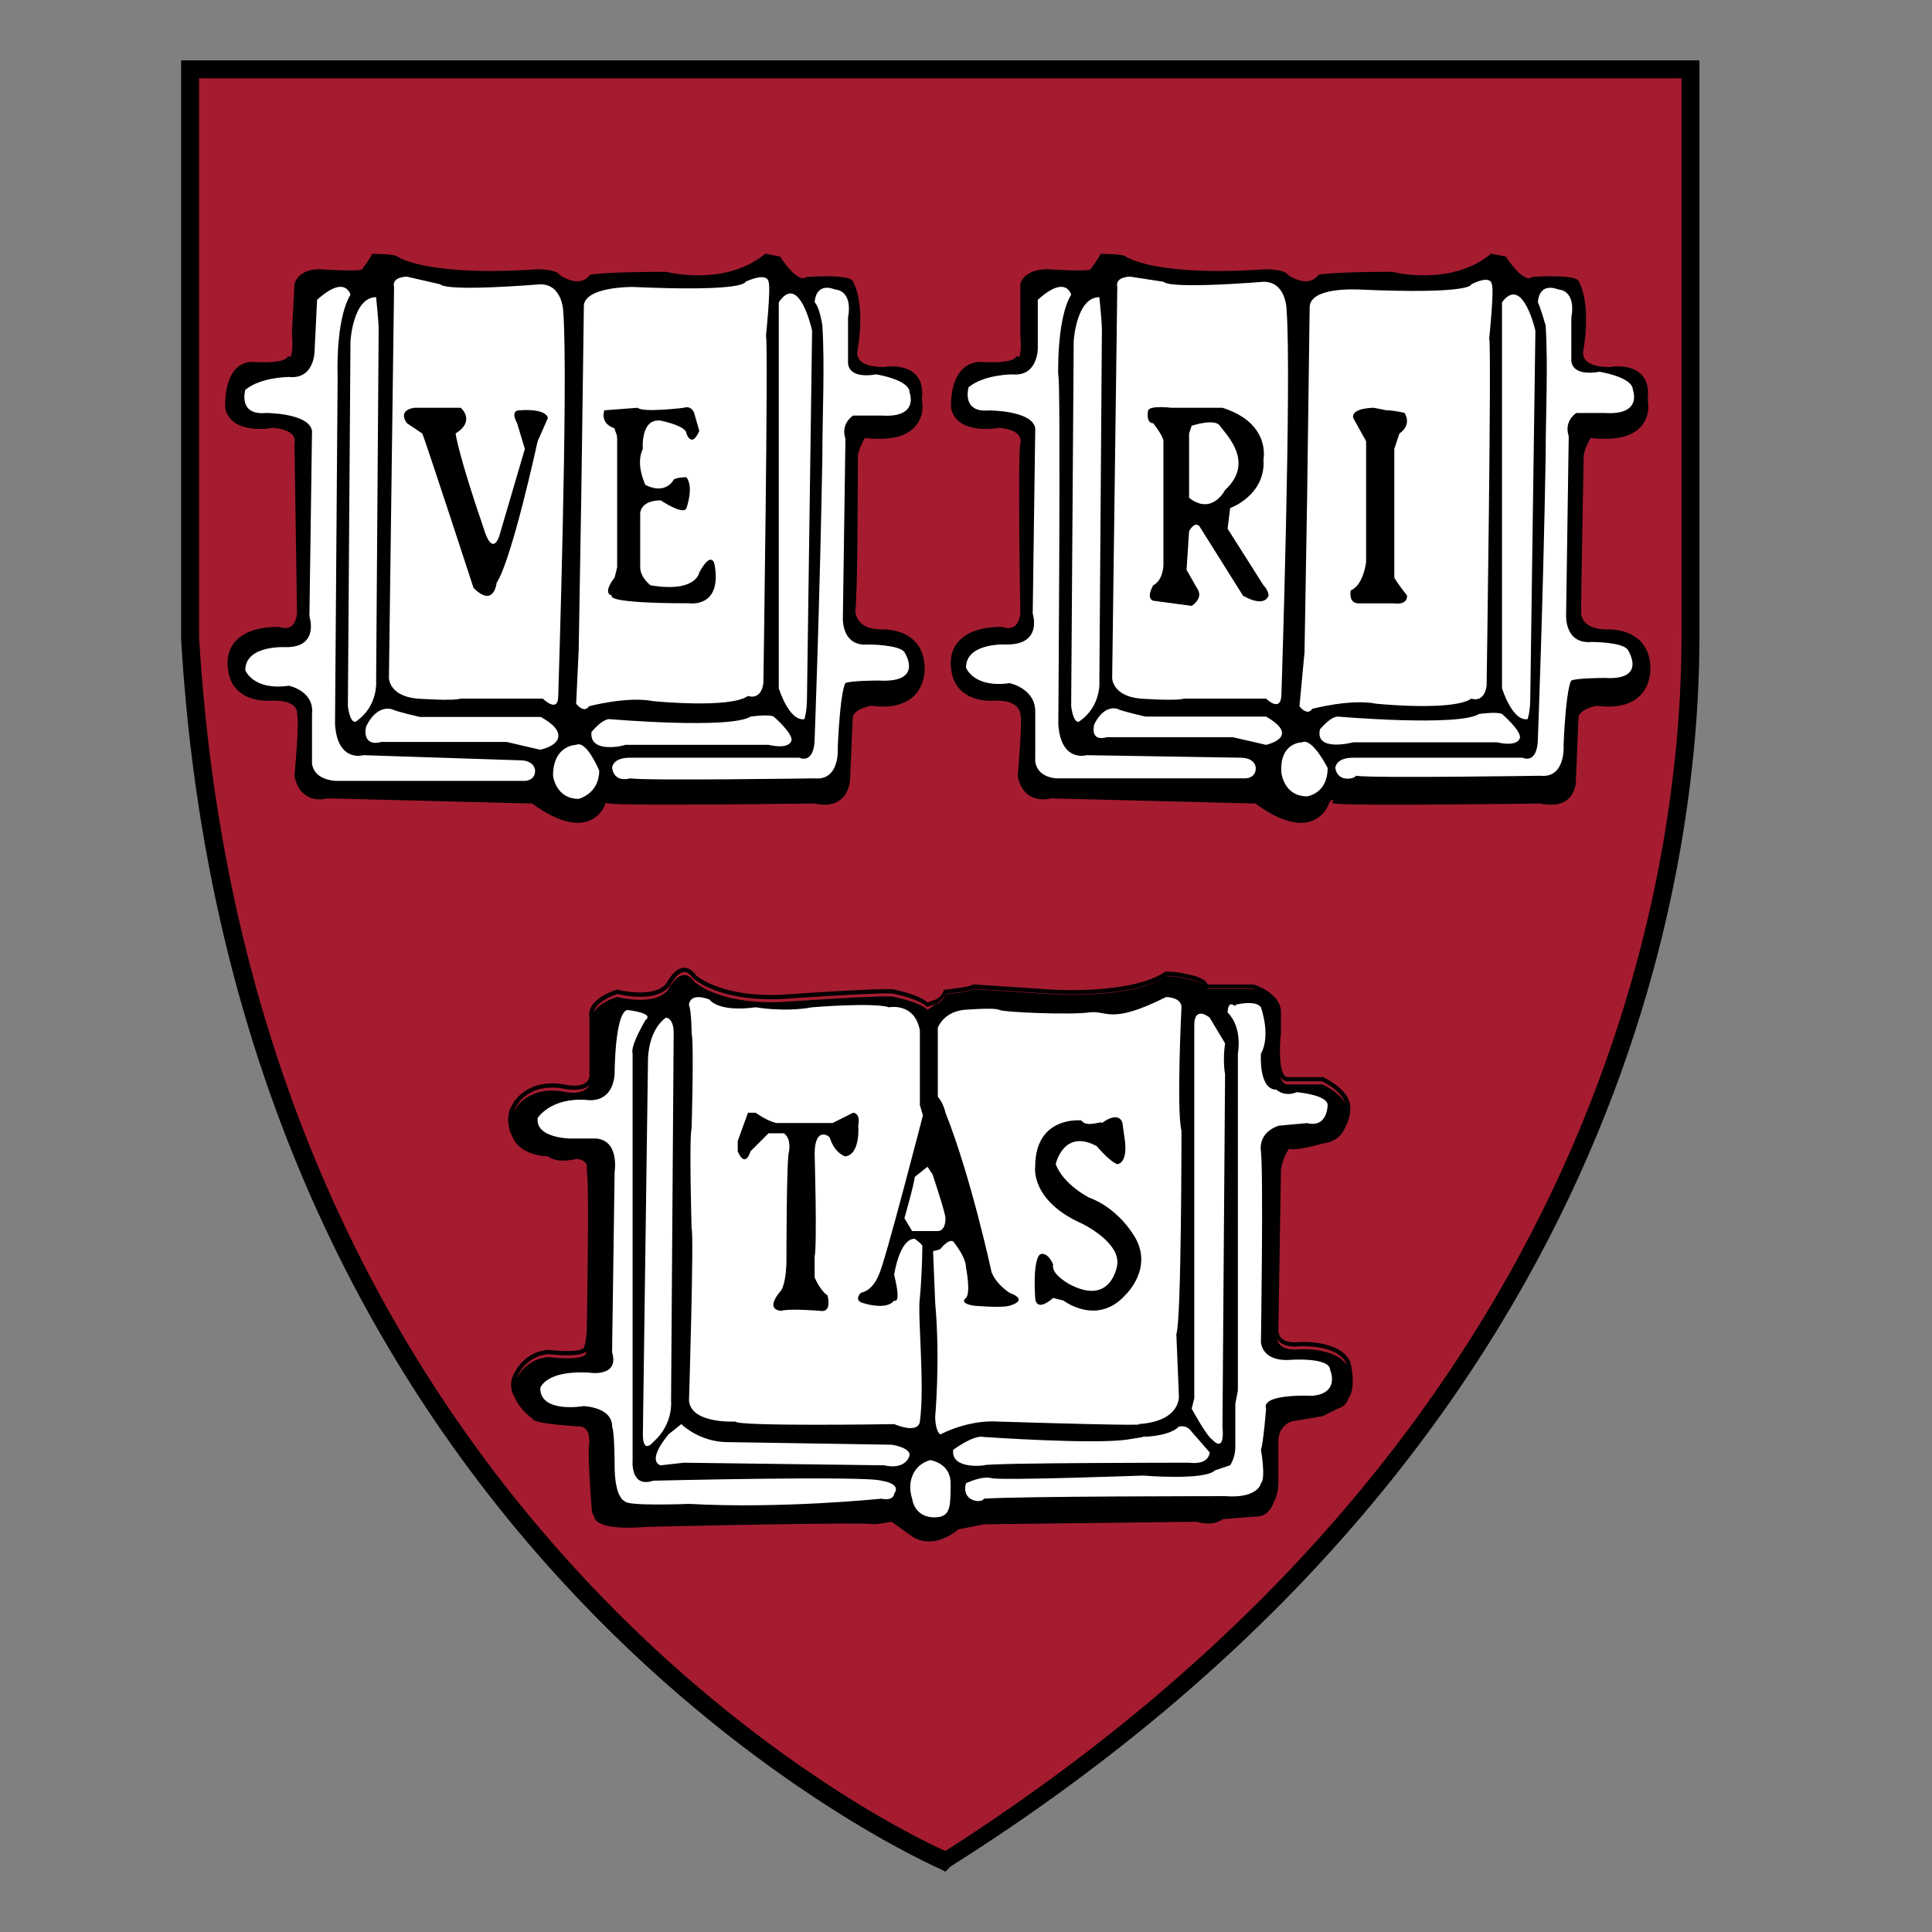 <svg width="32" height="32" viewBox="0 0 32 32" fill="none" xmlns="http://www.w3.org/2000/svg">
<rect x="0" y="0" width="32" height="32" fill="#808080" stroke="none"/>
<path d="M3.17 1.172H28.02V10.589C28.02 14.893 26.406 24.055 15.701 30.874C15.701 30.874 4.061 26.016 3.169 10.589L3.17 1.172Z" fill="#A51C30"/>
<path d="M11.342 16.03C11.28 16.027 11.226 16.058 11.182 16.096C11.097 16.17 11.046 16.272 11.044 16.278C10.949 16.411 10.749 16.445 10.568 16.439C10.387 16.434 10.231 16.393 10.231 16.393L10.221 16.39L10.211 16.393C9.951 16.481 9.835 16.592 9.787 16.687C9.764 16.735 9.758 16.778 9.758 16.81C9.758 16.834 9.761 16.845 9.763 16.852V17.828C9.753 17.882 9.728 17.915 9.694 17.938C9.659 17.962 9.612 17.974 9.565 17.979C9.471 17.989 9.38 17.969 9.38 17.969H9.379C9.053 17.904 8.829 17.98 8.689 18.076C8.552 18.169 8.497 18.278 8.495 18.282C8.355 18.472 8.447 18.738 8.447 18.738V18.74C8.457 18.764 8.467 18.787 8.479 18.808C8.479 18.808 8.481 18.813 8.481 18.813C8.608 19.154 9.076 19.153 9.076 19.153C9.245 19.281 9.543 19.196 9.543 19.196C9.63 19.196 9.681 19.232 9.712 19.278C9.727 19.341 9.72 19.404 9.72 19.404L9.719 19.411L9.721 19.418C9.724 19.429 9.73 19.488 9.733 19.57C9.736 19.651 9.737 19.757 9.738 19.881C9.74 20.128 9.739 20.442 9.736 20.751C9.731 21.369 9.72 21.966 9.72 21.966C9.72 22.174 9.68 22.296 9.68 22.296L9.678 22.301V22.307C9.678 22.317 9.674 22.323 9.663 22.332C9.651 22.341 9.631 22.351 9.604 22.358C9.55 22.373 9.472 22.378 9.394 22.378C9.238 22.378 9.08 22.358 9.08 22.358L9.076 22.357L9.071 22.358C8.629 22.402 8.492 22.8 8.491 22.805V22.805C8.456 22.888 8.459 22.972 8.482 23.048C8.494 23.086 8.511 23.122 8.531 23.156C8.61 23.349 8.821 23.5 8.821 23.5C8.821 23.586 9.628 23.628 9.628 23.628C9.677 23.64 9.71 23.674 9.735 23.716C9.738 23.724 9.741 23.731 9.743 23.738C9.762 23.813 9.763 23.883 9.763 23.883C9.756 23.906 9.754 23.931 9.753 23.968C9.751 24.009 9.75 24.061 9.751 24.118C9.753 24.233 9.759 24.373 9.767 24.509C9.783 24.781 9.805 25.037 9.805 25.037L9.806 25.038V25.04C9.81 25.067 9.823 25.091 9.84 25.112C9.84 25.112 9.841 25.119 9.841 25.119C9.883 25.375 10.69 25.29 10.69 25.29C10.69 25.29 13.519 25.224 14.284 25.236C14.393 25.238 14.46 25.242 14.47 25.247C14.555 25.247 14.768 25.205 14.768 25.205L15.065 25.418C15.185 25.511 15.308 25.538 15.422 25.53C15.445 25.529 15.467 25.526 15.489 25.522C15.707 25.483 15.872 25.332 15.872 25.332L16.297 25.247C16.382 25.247 19.823 25.205 19.823 25.205C20.121 25.29 20.248 25.162 20.248 25.162L20.8 25.119C20.821 25.119 20.841 25.118 20.86 25.114C20.995 25.089 21.064 24.981 21.1 24.875C21.111 24.854 21.122 24.833 21.13 24.812C21.175 24.688 21.174 24.566 21.174 24.566V23.845C21.181 23.788 21.194 23.743 21.209 23.703C21.286 23.567 21.395 23.543 21.395 23.543L21.904 23.457L22.16 23.33C22.258 23.305 22.309 23.236 22.339 23.153C22.347 23.142 22.355 23.13 22.361 23.118C22.396 23.043 22.406 22.955 22.406 22.872C22.406 22.706 22.362 22.553 22.362 22.553L22.361 22.55L22.361 22.547C22.268 22.36 22.053 22.284 21.868 22.251C21.683 22.218 21.519 22.229 21.519 22.229H21.518C21.314 22.25 21.237 22.191 21.201 22.134C21.166 22.076 21.174 22.014 21.174 22.014V22.011L21.217 19.37C21.234 19.271 21.263 19.192 21.291 19.128C21.324 19.064 21.352 19.026 21.352 19.026C21.48 19.068 21.904 18.94 21.904 18.94C22.148 18.916 22.25 18.765 22.294 18.641C22.298 18.634 22.304 18.627 22.308 18.62C22.363 18.502 22.363 18.393 22.363 18.39C22.386 18.223 22.27 18.085 22.155 17.991C22.039 17.897 21.918 17.843 21.918 17.843L21.912 17.84H21.315C21.299 17.836 21.285 17.828 21.271 17.809C21.257 17.79 21.243 17.762 21.233 17.727C21.213 17.659 21.203 17.566 21.201 17.474C21.195 17.291 21.216 17.112 21.216 17.112L21.217 17.11V16.767C21.217 16.601 21.099 16.485 20.988 16.413C20.877 16.34 20.768 16.308 20.768 16.308L20.763 16.306H20.005C19.988 16.277 19.969 16.25 19.94 16.231C19.903 16.207 19.859 16.188 19.818 16.174C19.734 16.147 19.657 16.136 19.657 16.136C19.519 16.093 19.313 16.093 19.313 16.093H19.302L19.293 16.099C19.029 16.282 18.565 16.359 18.169 16.386C17.773 16.412 17.446 16.392 17.446 16.392L16.114 16.305L16.102 16.316C16.106 16.312 16.098 16.319 16.084 16.323C16.07 16.328 16.05 16.334 16.028 16.338C15.984 16.348 15.928 16.357 15.872 16.365C15.762 16.381 15.656 16.392 15.656 16.392L15.634 16.393L15.627 16.415C15.59 16.525 15.479 16.563 15.479 16.563L15.362 16.603C15.284 16.537 15.163 16.487 15.049 16.452C14.927 16.415 14.827 16.394 14.822 16.393C14.821 16.393 14.82 16.392 14.819 16.392C14.816 16.39 14.811 16.389 14.808 16.388C14.801 16.387 14.794 16.386 14.786 16.385C14.768 16.383 14.746 16.383 14.718 16.382C14.663 16.382 14.588 16.384 14.499 16.387C14.322 16.393 14.089 16.404 13.858 16.418C13.396 16.444 12.94 16.477 12.939 16.477C12.413 16.498 12.057 16.413 11.834 16.324C11.61 16.236 11.521 16.146 11.521 16.146C11.465 16.069 11.403 16.032 11.342 16.03ZM11.34 16.1C11.377 16.101 11.42 16.122 11.469 16.191L11.47 16.193L11.472 16.195C11.472 16.195 11.575 16.297 11.808 16.389C12.041 16.482 12.407 16.568 12.942 16.547H12.944C12.944 16.547 13.4 16.514 13.862 16.488C14.093 16.474 14.325 16.463 14.502 16.457C14.59 16.454 14.665 16.452 14.718 16.453C14.745 16.453 14.766 16.454 14.78 16.455C14.786 16.456 14.789 16.456 14.792 16.457L14.794 16.458L14.804 16.461C14.804 16.461 14.909 16.482 15.03 16.518C15.15 16.555 15.286 16.611 15.339 16.664L15.354 16.679L15.502 16.63C15.502 16.63 15.592 16.577 15.653 16.484C15.606 16.6 15.49 16.639 15.49 16.639L15.363 16.725C15.236 16.597 14.81 16.512 14.81 16.512C14.768 16.469 12.941 16.597 12.941 16.597C11.879 16.639 11.497 16.256 11.497 16.256C11.284 15.958 11.072 16.384 11.072 16.384C10.859 16.682 10.222 16.512 10.222 16.512C9.987 16.59 9.882 16.687 9.833 16.768C9.836 16.753 9.842 16.737 9.851 16.719C9.887 16.645 9.987 16.545 10.23 16.463C10.243 16.466 10.385 16.504 10.567 16.509C10.758 16.515 10.983 16.484 11.101 16.319L11.103 16.317L11.104 16.314C11.104 16.314 11.156 16.212 11.228 16.149C11.264 16.117 11.303 16.098 11.34 16.1ZM19.323 16.164C19.338 16.164 19.531 16.166 19.643 16.204L19.646 16.204L19.648 16.205C19.648 16.205 19.721 16.216 19.797 16.241C19.835 16.254 19.874 16.27 19.904 16.289C19.909 16.292 19.911 16.296 19.916 16.299C19.814 16.236 19.653 16.213 19.653 16.213C19.526 16.17 19.313 16.17 19.313 16.17C18.761 16.554 17.444 16.469 17.444 16.469L16.127 16.384C16.085 16.426 15.675 16.467 15.665 16.468C15.667 16.465 15.669 16.463 15.671 16.46C15.677 16.46 15.774 16.45 15.883 16.434C15.94 16.426 15.997 16.417 16.044 16.407C16.068 16.402 16.089 16.396 16.107 16.39C16.116 16.387 16.124 16.381 16.132 16.377L17.442 16.461C17.442 16.461 17.774 16.483 18.175 16.456C18.571 16.429 19.035 16.358 19.323 16.164ZM19.989 16.376H20.752C20.754 16.377 20.815 16.4 20.886 16.437C20.814 16.401 20.758 16.384 20.758 16.384H19.993C19.992 16.381 19.99 16.379 19.989 16.376ZM20.9 16.444C20.918 16.454 20.933 16.459 20.952 16.472C20.957 16.475 20.962 16.48 20.967 16.483C20.944 16.469 20.921 16.456 20.9 16.444ZM21.203 17.827C21.207 17.835 21.211 17.843 21.217 17.851C21.238 17.88 21.268 17.902 21.304 17.909L21.307 17.91H21.896C21.901 17.912 22.007 17.961 22.112 18.046C22.185 18.106 22.25 18.181 22.279 18.264C22.203 18.141 22.063 18.047 21.977 17.998C21.934 17.974 21.904 17.961 21.904 17.961H21.31C21.258 17.95 21.224 17.898 21.203 17.827ZM9.777 17.956C9.67 18.159 9.373 18.088 9.373 18.088C8.736 17.96 8.523 18.387 8.523 18.387C8.517 18.395 8.514 18.403 8.509 18.411C8.519 18.38 8.532 18.349 8.552 18.322L8.556 18.317C8.556 18.317 8.604 18.219 8.73 18.133C8.855 18.047 9.056 17.975 9.366 18.037C9.366 18.037 9.466 18.059 9.574 18.048C9.628 18.042 9.685 18.029 9.734 17.996C9.75 17.986 9.764 17.972 9.777 17.956ZM21.148 22.175C21.199 22.254 21.311 22.321 21.525 22.299C21.525 22.299 21.681 22.289 21.857 22.32C22.033 22.351 22.221 22.424 22.298 22.577C22.298 22.578 22.303 22.6 22.305 22.607C22.105 22.311 21.523 22.349 21.523 22.349C21.245 22.377 21.169 22.26 21.148 22.175ZM9.717 22.376C9.717 22.378 9.713 22.392 9.713 22.392C9.713 22.413 9.703 22.431 9.686 22.445C9.668 22.459 9.643 22.47 9.613 22.477C9.434 22.525 9.076 22.477 9.076 22.477C8.768 22.508 8.618 22.716 8.557 22.83C8.557 22.83 8.675 22.469 9.079 22.428C9.086 22.428 9.237 22.448 9.395 22.448C9.476 22.448 9.557 22.443 9.622 22.426C9.655 22.417 9.685 22.405 9.708 22.387C9.712 22.384 9.714 22.379 9.717 22.376ZM12.677 4.201L12.664 4.212C12.001 4.752 11.038 4.503 11.038 4.503L11.034 4.502H11.03C10.094 4.502 9.793 4.545 9.793 4.545L9.779 4.547L9.771 4.557C9.674 4.674 9.556 4.672 9.452 4.642C9.35 4.613 9.273 4.556 9.269 4.553C9.25 4.525 9.219 4.509 9.186 4.498C9.148 4.484 9.105 4.476 9.064 4.471C8.982 4.46 8.906 4.459 8.906 4.459H8.904L8.903 4.46C7.971 4.524 7.39 4.47 7.043 4.402C6.87 4.368 6.755 4.329 6.685 4.3C6.614 4.271 6.589 4.253 6.589 4.253L6.593 4.257C6.58 4.244 6.567 4.239 6.551 4.234C6.535 4.229 6.517 4.225 6.497 4.222C6.457 4.216 6.41 4.212 6.364 4.21C6.273 4.204 6.187 4.204 6.187 4.204H6.165L6.155 4.223C6.118 4.297 6.004 4.453 5.995 4.464C5.99 4.466 5.979 4.469 5.958 4.472C5.934 4.474 5.903 4.477 5.867 4.478C5.797 4.48 5.71 4.478 5.625 4.476C5.456 4.471 5.297 4.46 5.297 4.46L5.296 4.459H5.295C5.118 4.459 5.011 4.517 4.951 4.577C4.892 4.637 4.878 4.701 4.878 4.701L4.878 4.703L4.835 5.518V5.521C4.856 5.774 4.831 5.876 4.814 5.903C4.805 5.917 4.805 5.914 4.804 5.914L4.775 5.895L4.756 5.924C4.744 5.941 4.702 5.964 4.642 5.977C4.582 5.99 4.507 5.997 4.434 5.999C4.287 6.004 4.151 5.994 4.151 5.994L4.147 5.993L4.144 5.994C4.029 6.006 3.942 6.062 3.882 6.138C3.821 6.214 3.785 6.308 3.763 6.399C3.719 6.581 3.731 6.756 3.731 6.756V6.76C3.754 6.876 3.82 6.957 3.902 7.009C3.984 7.061 4.082 7.086 4.176 7.097C4.358 7.119 4.517 7.088 4.527 7.086H4.527C4.754 7.107 4.836 7.177 4.866 7.234C4.896 7.29 4.879 7.339 4.879 7.339L4.878 7.344V7.35C4.878 7.438 4.888 8.139 4.899 8.821C4.91 9.5 4.92 10.153 4.92 10.158C4.91 10.249 4.885 10.307 4.857 10.342C4.828 10.378 4.796 10.393 4.762 10.4C4.695 10.413 4.629 10.386 4.629 10.386L4.622 10.383H4.615C4.14 10.383 3.922 10.549 3.83 10.721C3.74 10.892 3.774 11.06 3.774 11.062C3.797 11.371 3.992 11.514 4.175 11.57C4.358 11.626 4.534 11.603 4.534 11.603L4.53 11.604C4.757 11.604 4.85 11.664 4.89 11.717C4.93 11.77 4.921 11.819 4.921 11.819L4.919 11.829L4.924 11.84C4.923 11.837 4.929 11.862 4.931 11.894C4.932 11.927 4.933 11.97 4.932 12.019C4.93 12.118 4.924 12.243 4.916 12.365C4.9 12.61 4.878 12.844 4.878 12.844V12.848L4.879 12.853C4.924 13.098 5.065 13.199 5.192 13.228C5.31 13.255 5.407 13.227 5.422 13.223H5.423L8.814 13.309C9.298 13.662 9.611 13.672 9.798 13.576C9.978 13.483 10.025 13.318 10.031 13.299L10.09 13.308C10.127 13.314 10.202 13.317 10.31 13.32C10.419 13.323 10.56 13.325 10.722 13.326C11.046 13.328 11.455 13.327 11.858 13.324C12.262 13.322 12.661 13.318 12.964 13.314C13.265 13.311 13.471 13.309 13.491 13.309H13.494C13.633 13.34 13.742 13.333 13.826 13.3C13.911 13.267 13.969 13.209 14.007 13.148C14.081 13.027 14.081 12.893 14.081 12.892V12.89L14.124 11.874C14.141 11.808 14.213 11.759 14.288 11.729C14.36 11.7 14.426 11.691 14.431 11.69C14.902 11.752 15.133 11.585 15.235 11.399C15.336 11.213 15.314 11.014 15.313 11.012V11.011C15.291 10.701 15.108 10.548 14.935 10.481C14.762 10.414 14.597 10.426 14.597 10.426L14.599 10.425C14.374 10.425 14.271 10.347 14.218 10.271C14.166 10.195 14.166 10.122 14.166 10.121V10.12C14.178 10.046 14.185 9.862 14.191 9.613C14.197 9.361 14.201 9.05 14.203 8.746C14.209 8.139 14.209 7.563 14.209 7.563C14.209 7.511 14.239 7.427 14.27 7.359C14.297 7.3 14.317 7.266 14.324 7.255C14.585 7.282 14.785 7.266 14.925 7.216C15.071 7.164 15.161 7.078 15.213 6.989C15.315 6.812 15.27 6.626 15.269 6.622C15.288 6.462 15.264 6.341 15.208 6.257C15.151 6.17 15.066 6.122 14.981 6.097C14.816 6.047 14.652 6.077 14.641 6.079C14.351 6.079 14.251 5.998 14.216 5.928C14.181 5.857 14.207 5.785 14.207 5.785L14.207 5.782L14.208 5.778C14.273 5.37 14.251 5.088 14.213 4.908C14.175 4.727 14.117 4.645 14.117 4.645L14.114 4.64L14.108 4.636C14.065 4.607 14.002 4.595 13.926 4.587C13.851 4.579 13.763 4.576 13.68 4.576C13.514 4.576 13.364 4.587 13.364 4.587L13.354 4.588L13.346 4.594C13.316 4.617 13.283 4.614 13.238 4.591C13.192 4.569 13.141 4.525 13.095 4.476C13.002 4.378 12.929 4.263 12.929 4.263L12.921 4.25L12.677 4.201ZM24.699 4.201L24.686 4.212C24.023 4.752 23.06 4.503 23.06 4.503L23.056 4.502H23.051C22.158 4.502 21.857 4.545 21.857 4.545L21.844 4.547L21.836 4.557C21.739 4.674 21.62 4.672 21.516 4.642C21.416 4.614 21.34 4.558 21.334 4.554C21.315 4.525 21.284 4.509 21.251 4.498C21.213 4.484 21.17 4.476 21.129 4.471C21.046 4.46 20.97 4.459 20.97 4.459H20.969L20.968 4.46C20.035 4.524 19.454 4.47 19.108 4.402C18.934 4.368 18.82 4.329 18.749 4.3C18.678 4.271 18.654 4.253 18.654 4.253L18.658 4.257C18.644 4.244 18.631 4.239 18.615 4.234C18.599 4.229 18.582 4.225 18.562 4.222C18.522 4.216 18.474 4.212 18.428 4.21C18.337 4.204 18.251 4.204 18.251 4.204H18.23L18.22 4.223C18.183 4.297 18.067 4.454 18.059 4.465C18.053 4.467 18.042 4.469 18.021 4.472C17.998 4.474 17.967 4.477 17.932 4.478C17.861 4.48 17.774 4.478 17.69 4.476C17.52 4.471 17.361 4.46 17.361 4.46L17.36 4.459H17.359C17.162 4.459 17.046 4.515 16.98 4.575C16.915 4.635 16.9 4.701 16.9 4.701V5.563C16.921 5.794 16.894 5.886 16.879 5.908C16.871 5.918 16.872 5.914 16.871 5.914C16.869 5.914 16.868 5.914 16.868 5.914L16.84 5.895L16.82 5.924C16.809 5.941 16.767 5.963 16.706 5.977C16.646 5.99 16.57 5.997 16.497 5.999C16.351 6.004 16.214 5.994 16.214 5.994L16.212 5.993L16.209 5.994C16.083 6.006 15.989 6.061 15.922 6.136C15.856 6.212 15.815 6.307 15.79 6.398C15.741 6.58 15.752 6.756 15.752 6.756V6.757L15.753 6.76C15.776 6.876 15.842 6.957 15.924 7.009C16.006 7.061 16.104 7.086 16.197 7.097C16.379 7.118 16.54 7.088 16.549 7.086H16.55C16.776 7.107 16.857 7.177 16.887 7.233C16.918 7.29 16.901 7.339 16.901 7.339L16.901 7.34V7.342C16.892 7.374 16.89 7.429 16.887 7.518C16.884 7.607 16.883 7.725 16.881 7.861C16.88 8.133 16.881 8.48 16.883 8.821C16.888 9.5 16.9 10.153 16.9 10.158C16.89 10.249 16.864 10.307 16.836 10.342C16.807 10.377 16.775 10.393 16.741 10.399C16.674 10.413 16.608 10.386 16.608 10.386L16.602 10.383H16.594C16.119 10.383 15.901 10.549 15.809 10.721C15.719 10.891 15.753 11.06 15.753 11.062C15.776 11.371 15.971 11.514 16.154 11.57C16.337 11.626 16.514 11.603 16.514 11.603L16.51 11.604C16.715 11.604 16.808 11.664 16.854 11.719C16.9 11.774 16.9 11.824 16.9 11.824V11.833L16.903 11.84C16.902 11.837 16.908 11.862 16.91 11.894C16.911 11.927 16.912 11.97 16.91 12.019C16.909 12.118 16.902 12.243 16.894 12.365C16.878 12.61 16.857 12.844 16.857 12.844L16.857 12.848L16.857 12.853C16.902 13.098 17.044 13.199 17.171 13.228C17.289 13.255 17.386 13.228 17.401 13.223H17.402L20.793 13.309C21.277 13.663 21.589 13.673 21.777 13.576C21.957 13.483 22.015 13.306 22.02 13.289L22.021 13.288C22.037 13.259 22.069 13.245 22.085 13.245C22.093 13.245 22.093 13.247 22.091 13.244C22.089 13.242 22.093 13.243 22.085 13.258L22.064 13.301L22.111 13.308C22.149 13.315 22.223 13.318 22.332 13.321C22.44 13.324 22.581 13.326 22.743 13.327C23.067 13.329 23.476 13.328 23.88 13.325C24.284 13.322 24.681 13.318 24.984 13.315C25.287 13.312 25.497 13.309 25.515 13.309C25.665 13.34 25.779 13.332 25.864 13.3C25.952 13.267 26.009 13.209 26.044 13.147C26.115 13.024 26.102 12.886 26.102 12.886L26.103 12.891L26.145 11.874C26.162 11.808 26.234 11.759 26.308 11.729C26.381 11.699 26.448 11.691 26.452 11.69C26.924 11.753 27.155 11.585 27.256 11.399C27.357 11.213 27.334 11.014 27.334 11.013V11.011C27.311 10.701 27.129 10.548 26.956 10.481C26.784 10.414 26.617 10.426 26.617 10.426L26.62 10.425C26.373 10.425 26.272 10.346 26.225 10.271C26.179 10.197 26.188 10.124 26.188 10.124V10.12C26.188 9.868 26.23 7.564 26.23 7.564V7.563C26.23 7.511 26.26 7.426 26.291 7.359C26.318 7.3 26.339 7.266 26.346 7.255C26.607 7.282 26.807 7.266 26.947 7.216C27.093 7.163 27.183 7.078 27.235 6.989C27.337 6.812 27.292 6.626 27.291 6.622C27.31 6.462 27.285 6.34 27.229 6.256C27.172 6.17 27.087 6.122 27.002 6.096C26.837 6.047 26.672 6.077 26.663 6.079C26.372 6.079 26.273 5.998 26.238 5.927C26.203 5.857 26.229 5.785 26.229 5.785L26.23 5.778C26.295 5.37 26.273 5.088 26.235 4.908C26.197 4.727 26.139 4.645 26.139 4.645L26.135 4.64L26.13 4.636C26.087 4.606 26.024 4.595 25.948 4.587C25.872 4.579 25.785 4.576 25.702 4.576C25.536 4.576 25.386 4.587 25.386 4.587L25.376 4.588L25.367 4.594C25.337 4.617 25.305 4.614 25.26 4.591C25.214 4.569 25.162 4.525 25.116 4.476C25.023 4.378 24.951 4.263 24.951 4.263L24.943 4.25L24.699 4.201Z" fill="black"/>
<path d="M15.659 31L15.574 30.957C15.489 30.915 3.892 25.887 3 10.588V1H28.148V10.545C28.148 14.296 26.959 23.841 15.744 30.915L15.659 31ZM3.297 1.297V10.545C4.147 25.033 14.682 30.232 15.659 30.658C26.662 23.627 27.851 14.252 27.851 10.545V1.297H3.297Z" fill="black"/>
<path d="M6.739 4.582C6.739 4.582 6.484 4.582 6.527 4.753L6.442 11.23C6.442 11.23 6.442 11.528 6.909 11.571C6.909 11.571 7.504 11.614 7.631 11.571H8.991C8.991 11.571 9.246 11.826 9.246 11.528C9.246 11.528 9.415 6.287 9.33 5.179C9.33 5.179 9.33 4.709 8.948 4.709C8.948 4.709 7.419 4.837 7.292 4.709L6.739 4.582ZM12.636 4.592C12.58 4.587 12.49 4.603 12.346 4.667C12.346 4.667 12.389 4.838 10.478 4.753C10.435 4.753 9.713 4.752 9.671 5.051C9.671 5.051 9.628 8.119 9.628 8.204L9.585 10.761L9.543 11.656C9.543 11.656 9.67 11.826 9.755 11.698C9.755 11.698 10.392 11.528 10.817 11.613C10.817 11.613 12.092 11.741 12.389 11.527C12.389 11.527 12.602 11.613 12.644 11.315C12.644 11.315 12.729 5.647 12.687 5.562C12.687 5.562 12.771 4.752 12.729 4.667C12.729 4.667 12.729 4.6 12.636 4.592ZM5.632 4.751C5.549 4.754 5.428 4.806 5.252 4.966L5.21 5.818C5.21 5.818 5.21 6.287 4.785 6.244C4.785 6.244 4.318 6.244 4.063 6.457C4.063 6.457 3.936 6.883 4.403 6.84C4.403 6.84 5.125 6.84 5.168 7.139L5.125 10.207C5.125 10.207 5.295 10.719 4.743 10.719C4.743 10.719 4.063 10.675 4.063 11.101C4.063 11.101 4.191 11.443 4.785 11.358C4.785 11.358 5.21 11.443 5.168 11.826V12.593C5.168 12.593 5.125 12.892 5.549 12.934H8.693C8.693 12.934 8.863 12.934 8.863 12.764C8.863 12.764 8.863 12.593 8.608 12.593L6.017 12.508C6.017 12.508 5.592 12.636 5.549 11.997C5.549 11.997 5.59 6.525 5.592 6.284C5.592 6.284 5.592 6.287 5.592 6.287C5.592 6.287 5.592 6.267 5.592 6.264C5.592 6.262 5.592 6.202 5.592 6.201C5.592 6.199 5.592 6.199 5.591 6.198C5.586 5.988 5.586 5.247 5.805 4.88C5.805 4.88 5.771 4.747 5.632 4.751ZM13.676 4.767C13.494 4.783 13.494 5.008 13.494 5.008C13.579 5.093 13.621 5.392 13.621 5.392C13.663 6.074 13.621 6.841 13.621 7.565C13.578 9.994 13.494 12.21 13.494 12.21C13.494 12.679 13.239 12.55 13.239 12.55H10.435C10.137 12.55 10.138 12.721 10.138 12.721C10.18 12.977 10.435 12.892 10.435 12.892C10.69 12.934 13.494 12.892 13.494 12.892C13.919 12.934 13.876 12.38 13.876 12.38C13.919 11.4 14.003 11.314 14.003 11.314C14.088 11.272 14.556 11.272 14.556 11.272C15.32 11.315 14.981 10.803 14.981 10.803C14.896 10.676 14.386 10.675 14.386 10.675C13.918 10.718 13.961 10.207 13.961 10.207L14.003 7.266C13.918 7.011 14.131 6.883 14.131 6.883H14.598C15.235 6.926 15.065 6.5 15.065 6.5C15.065 6.287 14.514 6.201 14.514 6.201C14.004 6.286 14.046 5.988 14.046 5.988V5.264C14.13 4.795 13.833 4.795 13.833 4.795C13.769 4.771 13.719 4.763 13.676 4.767ZM13.076 4.862C13.022 4.869 12.963 4.912 12.899 5.008V11.4C12.899 11.4 13.069 11.954 13.324 11.911C13.324 11.911 13.366 11.784 13.366 11.571L13.451 5.477C13.451 5.477 13.311 4.83 13.076 4.862ZM6.23 4.922C5.848 4.922 5.805 5.647 5.805 5.647L5.762 11.698C5.804 11.996 5.89 11.954 5.89 11.954C6.272 11.698 6.23 11.272 6.23 11.272C6.23 11.272 6.272 5.52 6.272 5.434C6.272 5.349 6.23 4.922 6.23 4.922ZM6.407 11.738C6.388 11.739 6.368 11.742 6.347 11.748C6.262 11.772 6.157 11.846 6.069 12.023L6.067 12.026L6.066 12.03C6.066 12.03 6.041 12.109 6.061 12.187C6.07 12.226 6.095 12.267 6.14 12.288C6.184 12.309 6.242 12.31 6.317 12.289H8.391L8.948 12.418L8.955 12.417C8.955 12.417 8.995 12.407 9.044 12.389C9.093 12.371 9.153 12.344 9.197 12.3C9.219 12.278 9.237 12.251 9.245 12.219C9.253 12.186 9.248 12.149 9.232 12.113C9.198 12.04 9.118 11.967 8.966 11.88L8.958 11.875H6.956C6.953 11.874 6.862 11.854 6.758 11.828C6.653 11.802 6.532 11.767 6.5 11.751L6.499 11.75H6.498C6.498 11.75 6.461 11.735 6.407 11.738ZM12.718 11.851C12.598 11.845 12.432 11.869 12.432 11.869C12.092 12.082 10.095 11.911 10.095 11.911C9.968 11.911 9.797 12.124 9.797 12.124C9.755 12.508 10.393 12.337 10.35 12.337H12.729C13.111 12.423 13.111 12.252 13.111 12.252C13.111 12.125 12.814 11.869 12.814 11.869C12.793 11.858 12.758 11.852 12.718 11.851ZM9.575 12.328C9.564 12.329 9.553 12.332 9.543 12.337C9.543 12.337 9.16 12.338 9.16 12.849C9.16 12.849 9.203 13.232 9.585 13.232C9.585 13.232 9.925 13.147 9.925 12.764C9.925 12.764 9.739 12.314 9.575 12.328ZM18.718 4.582C18.718 4.582 18.463 4.582 18.506 4.753L18.421 11.23C18.421 11.23 18.421 11.528 18.888 11.571C18.888 11.571 19.484 11.614 19.611 11.571H20.97C20.97 11.571 21.225 11.826 21.225 11.485C21.225 11.485 21.395 6.244 21.31 5.136C21.31 5.136 21.31 4.667 20.928 4.667C20.928 4.667 19.398 4.795 19.271 4.667L18.718 4.582ZM24.598 4.634C24.548 4.637 24.475 4.656 24.369 4.709C24.369 4.709 24.411 4.88 22.499 4.795C22.457 4.795 21.692 4.752 21.692 5.093C21.692 5.093 21.65 8.161 21.65 8.247L21.607 10.803L21.523 11.698C21.523 11.698 21.65 11.868 21.735 11.741C21.735 11.741 22.372 11.57 22.797 11.656C22.797 11.656 24.071 11.784 24.369 11.571C24.369 11.571 24.581 11.656 24.623 11.358C24.623 11.358 24.708 5.69 24.666 5.605C24.666 5.605 24.751 4.795 24.709 4.709C24.709 4.709 24.709 4.629 24.598 4.634ZM17.569 4.751C17.486 4.754 17.364 4.806 17.189 4.966V5.775C17.189 5.775 17.189 6.243 16.765 6.201C16.765 6.201 16.298 6.201 16.043 6.414C16.043 6.414 15.915 6.84 16.382 6.798C16.382 6.798 17.105 6.798 17.147 7.096L17.105 10.164C17.105 10.164 17.275 10.675 16.68 10.675C16.68 10.675 16 10.633 16 11.059C16 11.059 16.127 11.4 16.722 11.315C16.722 11.315 17.147 11.4 17.147 11.784V12.55C17.147 12.55 17.105 12.849 17.487 12.892H20.63C20.63 12.892 20.8 12.892 20.8 12.721C20.8 12.721 20.8 12.55 20.545 12.55L17.996 12.508C17.996 12.508 17.572 12.636 17.529 11.997C17.529 11.997 17.572 6.286 17.529 6.201V6.287C17.529 6.287 17.487 5.306 17.742 4.88C17.742 4.88 17.708 4.747 17.569 4.751ZM25.655 4.767C25.473 4.783 25.473 5.008 25.473 5.008C25.515 5.093 25.601 5.392 25.601 5.392C25.643 6.074 25.601 6.841 25.601 7.565C25.558 9.994 25.473 12.21 25.473 12.21C25.473 12.679 25.218 12.55 25.218 12.55H22.415C22.117 12.55 22.117 12.721 22.117 12.721C22.159 12.977 22.457 12.892 22.457 12.849C22.712 12.892 25.515 12.849 25.515 12.849C25.94 12.892 25.898 12.337 25.898 12.337C25.94 11.357 26.026 11.272 26.026 11.272C26.11 11.229 26.577 11.229 26.577 11.229C27.299 11.272 26.96 10.761 26.96 10.761C26.875 10.633 26.365 10.633 26.365 10.633C25.898 10.675 25.94 10.164 25.94 10.164L25.983 7.224C25.898 6.968 26.11 6.84 26.11 6.84H26.577C27.215 6.883 27.045 6.457 27.045 6.457C27.045 6.244 26.493 6.158 26.493 6.158C25.983 6.244 26.026 5.945 26.026 5.945V5.264C26.11 4.795 25.813 4.795 25.813 4.795C25.749 4.771 25.698 4.763 25.655 4.767ZM25.056 4.878C25.002 4.882 24.942 4.92 24.878 5.008V11.4C24.878 11.4 25.048 11.954 25.303 11.911C25.303 11.911 25.346 11.784 25.346 11.571L25.431 5.477C25.431 5.477 25.291 4.858 25.056 4.878ZM18.209 4.922C17.827 4.922 17.784 5.647 17.784 5.647L17.742 11.698C17.784 11.996 17.869 11.954 17.869 11.954C18.251 11.698 18.209 11.272 18.209 11.272C18.209 11.272 18.251 5.52 18.251 5.434C18.251 5.349 18.209 4.922 18.209 4.922ZM18.452 11.732C18.378 11.729 18.241 11.763 18.124 11.997C18.124 11.997 18.039 12.295 18.337 12.21H20.418L20.97 12.337C20.97 12.337 21.565 12.21 20.97 11.869H18.974C18.974 11.869 18.591 11.783 18.506 11.741C18.506 11.741 18.486 11.733 18.452 11.732ZM24.721 11.807C24.613 11.809 24.496 11.826 24.496 11.826C24.157 12.04 22.16 11.869 22.16 11.869C22.032 11.869 21.862 12.082 21.862 12.082C21.777 12.465 22.415 12.295 22.415 12.295H24.793C25.176 12.38 25.176 12.21 25.176 12.21C25.176 12.082 24.878 11.826 24.878 11.826C24.846 11.81 24.785 11.806 24.721 11.807ZM21.598 12.286C21.586 12.287 21.576 12.29 21.565 12.295C21.565 12.295 21.183 12.295 21.225 12.806C21.225 12.806 21.267 13.19 21.65 13.19C21.65 13.19 21.99 13.147 21.99 12.721C21.99 12.721 21.766 12.272 21.598 12.286ZM15.278 20.562C15.278 20.562 15.278 21.031 15.236 21.5C15.193 21.755 15.321 22.948 15.236 23.545C15.236 23.545 15.236 23.758 14.811 23.588C14.811 23.588 12.219 23.63 12.177 23.545C12.177 23.545 11.455 23.588 11.412 23.204C11.412 23.204 11.497 20.434 11.455 20.349C11.455 20.349 11.412 18.858 11.455 18.687C11.455 18.687 11.497 17.281 11.455 17.11C11.455 17.11 11.455 16.769 11.412 16.642C11.412 16.642 11.412 16.428 11.752 16.556C11.752 16.556 11.88 16.769 12.517 16.684C12.517 16.684 12.984 16.769 13.451 16.684C13.451 16.684 14.471 16.599 14.726 16.684C14.726 16.684 15.151 16.599 15.236 17.068V18.303L15.363 18.73L15.49 18.644L15.533 18.346V17.025C15.533 17.025 15.618 16.769 15.958 16.727C15.958 16.727 16.468 16.684 16.552 16.727C16.637 16.769 17.742 16.812 18.039 16.769C18.337 16.727 18.379 16.983 19.314 16.514C19.314 16.514 19.569 16.514 19.569 16.684C19.569 16.684 19.484 18.389 19.569 18.73C19.569 18.73 19.569 21.883 19.484 22.096L19.526 23.119C19.526 23.119 19.569 23.545 18.846 23.588C18.846 23.588 19.271 23.63 16.51 23.545C16.51 23.545 16.085 23.503 15.575 23.758C15.575 23.758 15.49 23.715 15.49 23.46C15.49 23.46 15.575 22.522 15.49 21.585L15.448 20.562L15.278 20.562ZM19.738 23.332C19.738 23.332 19.993 23.801 20.078 23.843C20.078 23.843 20.291 24.099 20.248 23.63L20.291 17.792C20.291 17.792 20.248 17.579 20.291 17.281L20.036 16.855C20.036 16.855 19.781 16.642 19.781 16.983V23.162L19.738 23.332ZM11.285 23.588C11.285 23.588 11.582 23.886 12.05 23.886L14.768 23.929C14.768 23.929 15.066 23.971 15.066 24.099C15.066 24.099 15.023 24.355 14.641 24.27L11.327 24.227L10.945 24.27C10.945 24.27 10.69 24.227 11.072 23.758L11.285 23.588ZM10.69 16.898C10.69 16.898 10.435 17.324 10.478 17.451V24.184C10.478 24.184 10.435 24.653 10.818 24.525C10.818 24.525 14.344 24.44 14.598 24.525C14.598 24.525 14.938 24.568 14.811 24.738C14.811 24.738 14.811 24.866 14.598 24.823C14.598 24.823 12.942 24.994 11.412 24.909C11.412 24.909 10.393 24.951 10.35 24.866C10.35 24.866 10.18 24.823 10.18 24.27C10.18 24.27 10.18 23.716 10.138 23.63C10.138 23.63 10.18 23.332 9.671 23.289C9.671 23.289 8.948 23.417 8.948 22.991C8.948 22.991 9.033 22.693 9.756 22.735C9.756 22.735 10.265 22.821 10.138 22.395L10.18 19.412C10.18 19.412 10.265 18.9 9.883 18.858H9.458C9.458 18.858 8.864 18.858 8.906 18.517C8.906 18.517 9.118 18.176 9.713 18.218C9.713 18.218 10.138 18.304 10.18 17.792C10.18 17.792 10.18 16.77 10.393 16.727C10.35 16.727 10.86 16.77 10.69 16.898ZM11.03 16.855C11.03 16.855 11.158 16.855 11.158 17.11L11.115 23.204C11.115 23.204 11.158 23.588 10.818 23.886C10.818 23.886 10.648 24.099 10.648 23.758L10.733 17.537C10.733 17.537 10.733 17.068 11.03 16.855ZM15.788 24.014C15.788 24.014 16.128 23.758 16.297 23.801C16.297 23.801 18.124 23.928 18.676 23.843C19.229 23.758 18.889 23.801 18.889 23.801C18.889 23.801 19.356 23.801 19.526 23.63C19.526 23.63 19.654 23.588 19.738 23.715L20.036 24.056C20.036 24.056 20.036 24.269 19.696 24.227C19.696 24.227 16.425 24.227 16.297 24.269C16.34 24.269 15.745 24.355 15.788 24.014ZM16 24.568C16 24.568 16.255 24.44 16.425 24.483C16.595 24.525 18.931 24.44 18.931 24.44C18.931 24.44 19.951 24.525 20.121 24.355L20.376 24.269C20.376 24.269 20.461 24.142 20.461 23.971V23.247L20.503 23.034V17.451C20.503 17.451 20.588 17.025 20.333 16.77C20.333 16.77 20.333 16.599 20.418 16.642C20.503 16.684 20.461 16.642 20.461 16.642C20.461 16.642 20.8 16.556 20.885 16.684C20.885 16.684 21.055 17.153 20.885 17.451C20.885 17.451 20.843 18.048 21.14 18.048C21.14 18.048 21.268 18.176 21.48 18.09C21.48 18.09 21.99 18.133 21.99 18.304C21.99 18.304 21.99 18.687 21.65 18.602L21.183 18.645C21.183 18.645 20.843 18.73 20.885 19.071C20.928 19.454 20.885 22.224 20.885 22.224C20.885 22.224 20.885 22.565 21.395 22.522C21.395 22.522 22.032 22.48 22.032 22.693C22.032 22.693 22.202 23.076 21.735 23.119C21.735 23.119 20.885 23.076 20.97 23.332C20.97 23.332 20.928 23.886 20.885 24.014C20.885 24.014 20.97 24.483 20.885 24.568C20.885 24.568 20.843 24.823 20.291 24.781C20.291 24.781 16.85 24.781 16.297 24.823C16.255 24.909 15.915 24.866 16 24.568ZM15.405 24.184C15.405 24.184 15.745 24.227 15.745 24.568C15.745 24.909 15.745 25.079 15.575 25.122C15.363 25.164 15.15 25.079 15.108 24.823C15.023 24.568 15.108 24.27 15.405 24.184Z" fill="white"/>
<path d="M9.075 6.924L8.905 7.308C8.905 7.308 8.48 9.268 8.226 9.652C8.226 9.652 8.183 10.078 7.843 9.737C7.843 9.737 7.036 7.265 6.994 7.18L6.739 7.009C6.739 7.009 6.569 6.796 6.866 6.754H7.631C7.631 6.754 7.886 6.967 7.546 7.18C7.546 7.18 7.588 7.521 8.013 8.757C8.013 8.757 8.141 9.225 8.268 8.884L8.693 7.436L8.565 7.009C8.565 7.009 8.438 6.796 8.608 6.796C8.608 6.796 9.033 6.754 9.075 6.924ZM10.222 7.265V9.396L10.18 9.566C10.18 9.566 9.967 9.822 10.137 9.865C10.137 9.865 9.967 9.992 11.412 9.992C11.412 9.992 11.964 10.078 11.836 9.353C11.836 9.353 11.794 9.098 11.582 9.481C11.582 9.481 11.539 9.822 10.774 9.694C10.774 9.694 10.604 9.566 10.604 9.396V8.501C10.604 8.501 10.604 8.288 10.944 8.288C10.944 8.288 11.327 8.544 11.369 8.416C11.369 8.416 11.497 8.075 11.369 7.904C11.369 7.904 11.199 7.904 11.157 7.947C11.157 7.947 11.029 8.203 10.69 8.032C10.69 8.032 10.52 7.691 10.647 7.436C10.647 7.436 10.604 6.924 10.944 6.967C10.944 6.967 11.369 7.052 11.369 7.18C11.369 7.18 11.454 7.436 11.582 7.137L11.497 6.839C11.497 6.839 11.454 6.711 11.327 6.754C11.327 6.754 10.647 6.839 10.562 6.754L10.01 6.796C10.01 6.796 9.925 7.01 10.18 7.095C10.18 7.137 10.222 7.18 10.222 7.265ZM22.414 6.924C22.372 6.754 22.754 6.754 22.754 6.754L22.966 6.796C23.094 6.796 23.264 6.839 23.264 6.839C23.391 7.052 23.179 7.18 23.179 7.18L23.094 7.436V9.566C23.136 9.652 23.306 9.865 23.306 9.865C23.306 10.035 23.094 9.993 23.094 9.993H22.499C22.329 9.993 22.372 9.779 22.372 9.779C22.584 9.694 22.627 9.311 22.627 9.311V7.308L22.414 6.924ZM19.695 8.799L19.653 9.438L19.823 9.737C19.95 9.907 19.738 10.035 19.738 10.035L19.101 9.95C18.973 9.907 19.101 9.694 19.101 9.694C19.27 9.609 19.27 9.353 19.27 9.353V7.308C19.27 7.223 19.101 7.01 19.101 7.01C18.973 7.01 19.016 6.796 19.016 6.796C19.058 6.711 19.398 6.754 19.398 6.754H20.248C21.055 7.01 20.927 7.606 20.927 7.606C20.97 8.203 20.375 8.416 20.375 8.416L20.333 8.757L20.927 9.694C21.012 9.779 21.012 9.865 21.012 9.865C20.927 10.078 20.587 9.865 20.587 9.865L19.865 8.714C19.78 8.629 19.695 8.799 19.695 8.799ZM19.695 7.18V8.245C20.078 8.544 20.29 8.117 20.29 8.117C20.8 7.649 20.29 7.18 20.205 7.052C20.12 6.924 19.738 7.052 19.738 7.052L19.695 7.18ZM13.493 19.112C13.493 19.112 13.536 20.603 13.493 20.816V21.157C13.493 21.157 13.578 21.37 13.706 21.456C13.706 21.456 13.791 21.754 13.578 21.711C13.578 21.711 13.069 21.669 12.941 21.711C12.941 21.711 12.644 21.711 12.941 21.37C12.941 21.37 13.026 21.242 13.026 20.859C13.026 20.859 13.026 19.154 13.069 19.069C13.069 19.069 13.111 18.856 12.983 18.771H12.729L12.431 19.069C12.431 19.069 12.346 19.367 12.219 19.069V18.899L12.389 18.43H12.516C12.516 18.43 12.686 18.558 12.856 18.601H13.791L14.13 18.43C14.13 18.43 14.258 18.43 14.215 18.643C14.215 18.643 14.258 19.112 14.003 19.154C14.003 19.154 13.833 19.112 13.748 18.856C13.748 18.814 13.493 18.643 13.493 19.112ZM17.911 18.558C17.911 18.558 17.146 18.473 17.146 19.325C17.146 19.325 17.061 19.879 17.911 20.262C17.911 20.262 18.548 20.561 18.506 20.944C18.506 20.944 18.421 21.626 17.741 21.285C17.741 21.285 17.401 21.115 17.444 20.944C17.444 20.944 17.359 20.731 17.231 20.774C17.231 20.774 17.104 20.816 17.146 21.498C17.146 21.498 17.146 21.754 17.444 21.498L17.614 21.541C17.614 21.541 18.166 21.967 18.633 21.456C18.633 21.456 19.143 20.987 18.761 20.433C18.761 20.433 18.506 20.007 18.039 19.836C18.039 19.836 17.614 19.623 17.486 19.282C17.486 19.282 17.614 18.686 18.166 18.984C18.166 18.984 18.378 19.24 18.506 19.282C18.506 19.282 18.676 19.282 18.633 18.899L18.591 18.6C18.591 18.6 18.548 18.387 18.251 18.6C18.251 18.558 17.996 18.686 17.911 18.558ZM15.49 18.132C15.617 18.217 15.66 18.43 15.66 18.43C16.084 19.495 16.424 21.072 16.424 21.072C16.509 21.285 16.722 21.413 16.722 21.413C17.061 21.541 16.722 21.626 16.722 21.626C16.594 21.669 16.127 21.626 16.127 21.626C15.872 21.584 15.999 21.498 15.999 21.498C16.084 21.413 15.999 20.987 15.999 20.987C15.999 20.816 15.787 20.561 15.787 20.561C15.702 20.518 15.575 20.689 15.575 20.689C15.575 20.689 15.362 20.774 15.32 20.689C15.277 20.603 15.15 20.518 15.15 20.518C14.895 20.518 14.81 21.115 14.81 21.115C14.937 21.626 14.81 21.541 14.81 21.541C14.682 21.711 14.3 21.584 14.3 21.584C14.13 21.541 14.258 21.413 14.258 21.413C14.47 21.37 14.555 21.115 14.555 21.115C14.64 20.987 15.32 18.345 15.32 18.345C15.277 18.302 15.32 18.047 15.49 18.132ZM15.15 19.495C15.15 19.581 14.98 20.177 14.98 20.177L15.107 20.39H15.532C15.617 20.39 15.66 20.305 15.66 20.177C15.66 20.092 15.447 19.453 15.447 19.453L15.362 19.325L15.15 19.495Z" fill="black"/>
</svg>
